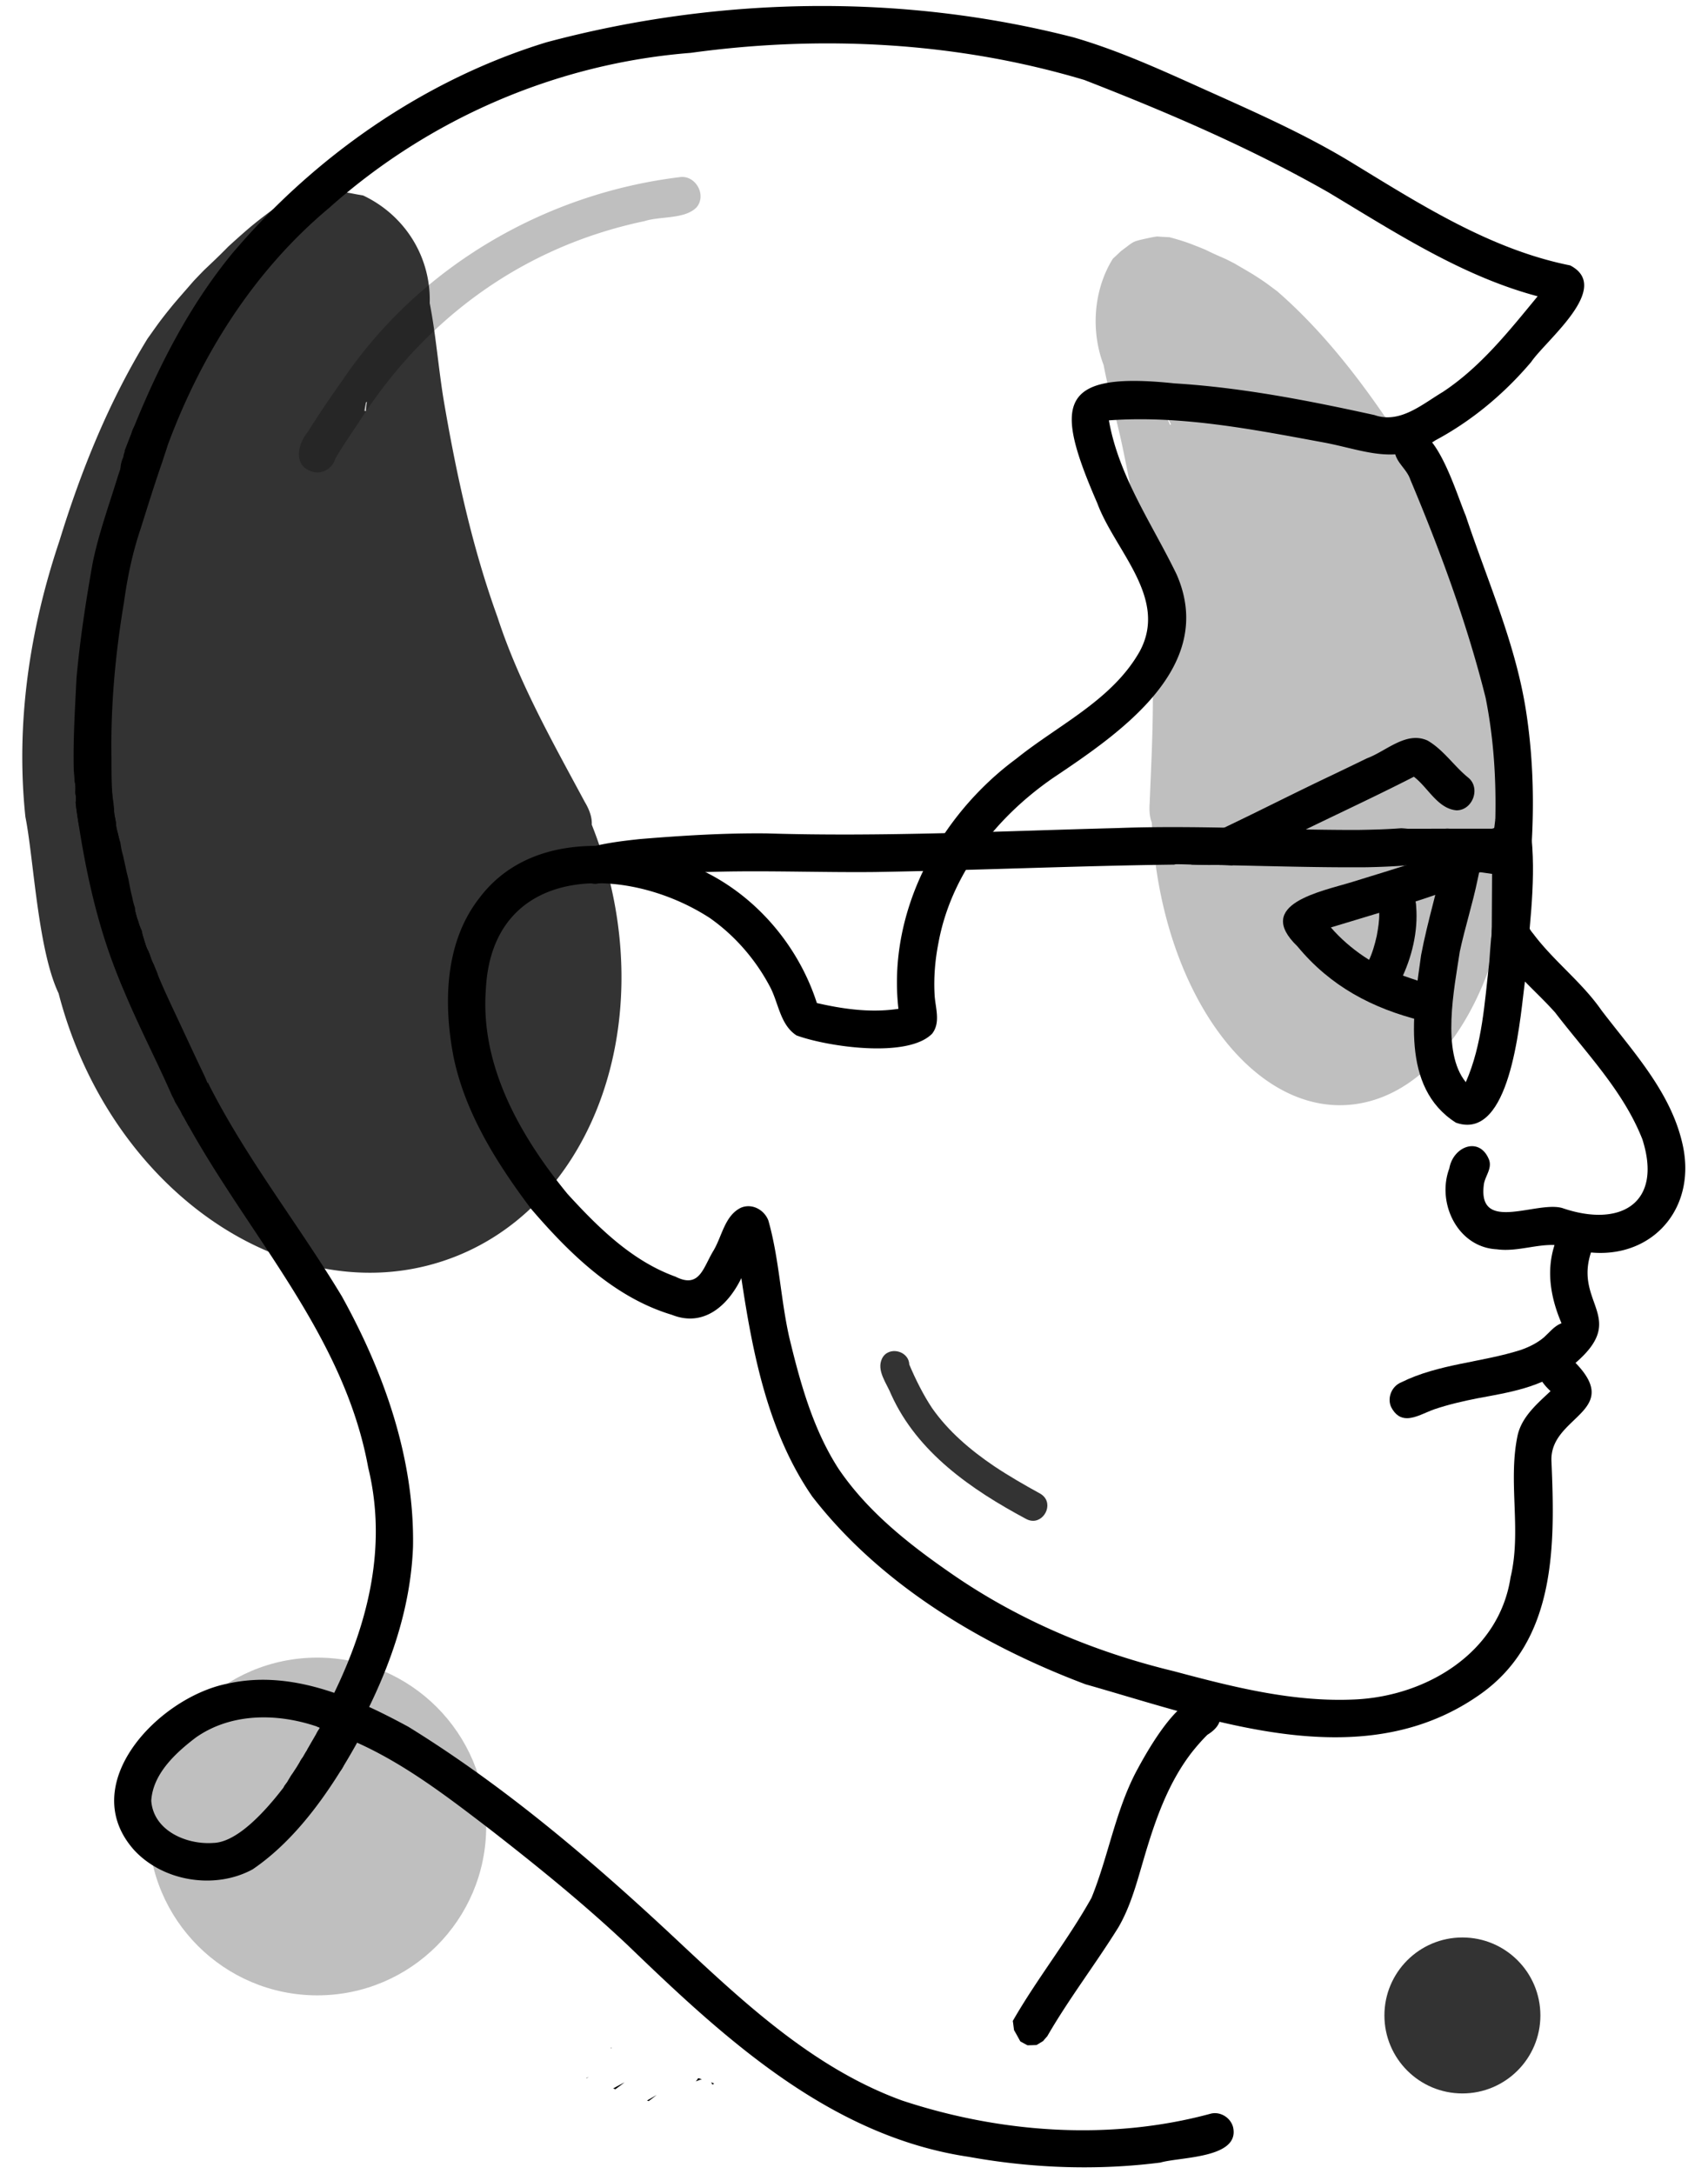 <svg xmlns="http://www.w3.org/2000/svg" viewBox="0 0 2200 2800" height="182" width="143" xml:space="preserve" role="img" aria-labelledby="svgProfile"><title id="svgProfile">Josh Crain Illustration</title><defs><clipPath id="a" clipPathUnits="userSpaceOnUse"><path d="M1054.79 228.261h419.22v854.469h-419.22z"/></clipPath><clipPath id="b" clipPathUnits="userSpaceOnUse"><path d="M283.078 168.268h400.346v288.488H283.078Z"/></clipPath><clipPath id="c" clipPathUnits="userSpaceOnUse"><path d="M143.202 1601.43H470.05v326.85H143.202Z"/></clipPath><clipPath id="d" clipPathUnits="userSpaceOnUse"><path d="M1337.49 1871.85h151.21v151.2h-151.21z"/></clipPath><clipPath id="e" clipPathUnits="userSpaceOnUse"><path d="M14.802 184.519h623.137V1264.93H14.802Z"/></clipPath><clipPath id="f" clipPathUnits="userSpaceOnUse"><path d="M846.293 1300.12h172.367v169.63H846.293Z"/></clipPath><clipPath id="g" clipPathUnits="userSpaceOnUse"><path d="M70.25-6.896h1569.63V2094.46H70.25Z"/></clipPath></defs><g style="opacity:.25" clip-path="url(#a)" transform="matrix(1.333 0 0 1.333 0 0)"><path class="fill-fore" style="fill-opacity:1;fill-rule:nonzero;stroke:none" d="M0 0c.298-.253.612-.485.93-.702-.974-1.96-2.038-3.885-3.12-5.81-.265-.01-.535-.024-.802-.04C-1.863-4.602-.926-2.344 0 0Zm328.814 347.11c14.374 154.358-51.187 292.538-146.438 308.632C87.13 671.84-1.728 559.76-16.102 405.402a456.25 456.25 0 0 1-1.474-21.135c-1.804-4.435-2.733-10.699-2.086-18.988 2.257-55.818 5.554-111.802.242-167.458-4.203-59.752-14.322-118.454-26.4-176.176-5.566-26.666-13.245-52.761-18.366-79.614-2.285-5.936-4.116-12.28-5.423-18.988-5.924-30.364.19-61.157 14.437-83.762 1.053-.98 2.114-1.935 3.17-2.915 1.74-1.611 3.405-3.329 5.205-4.824 2.312-1.753 4.64-3.445 6.929-5.233a44.696 44.696 0 0 1 4.012-2.723c.62-.318 1.24-.61 1.876-.894 2.812-.995 5.685-1.687 8.553-2.318.239-.05.477-.101.711-.152 1.28-.278 2.56-.566 3.834-.838.684-.142 1.36-.293 2.038-.43.835-.182 1.677-.348 2.52-.515v-.005c.13-.025.257-.045.389-.06.516-.091 1.032-.167 1.545-.243a84.487 84.487 0 0 1 1.943-.258l2.9.197h.004c.973.066 1.943.132 2.908.192.973.056 1.943.111 2.916.162.966.045 1.935.09 2.905.121.703.172 1.406.354 2.105.54.703.183 1.403.37 2.102.566 1.132.324 2.264.647 3.397.98.588.167 1.176.349 1.764.526.588.177 1.176.353 1.764.535.512.157 1.029.323 1.541.485 1.001.318 1.998.647 3 .985.429.147.862.293 1.29.45.398.131.792.273 1.18.414.589.207 1.169.424 1.749.641a223 223 0 0 1 3.325 1.258c1.1.425 2.21.859 3.314 1.293.063.026.13.046.198.081.493.192.985.384 1.478.581a183.542 183.542 0 0 1 2.38.96c.441.177.874.349 1.311.53.914.37 1.828.743 2.741 1.117a885 885 0 0 0 3.977 1.924c.584.283 1.164.556 1.748.834l.767.363c.556.268 1.124.526 1.68.788.386.182.771.359 1.16.536a736.467 736.467 0 0 0 3.901 1.743c2.254.99 4.51 1.975 6.767 2.975 1.49.727 2.976 1.475 4.458 2.233.087.04.17.085.254.126 1.394.717 2.793 1.445 4.183 2.172 1.212.717 2.432 1.434 3.651 2.142.219.136.433.257.656.389l5.463 3.182c.532.308 1.064.621 1.589.934.739.425 1.474.864 2.209 1.299.107.06.214.12.314.187.448.262.897.53 1.342.798.004.005.008.01.016.015.545.318 1.089.646 1.63.975.544.338 1.084.682 1.624 1.02.29.182.58.364.866.55a273.1 273.1 0 0 1 7.596 4.985c.394.269.791.537 1.184.81.437.298.87.606 1.307.919.437.308.875.616 1.308.93.437.312.87.626 1.303.949 1.589 1.167 3.17 2.349 4.747 3.53.58.43 1.152.865 1.728 1.289.775.58 1.554 1.157 2.329 1.728 38.247 33.202 72.16 74.724 102.866 119.409 40.166 55.393 72.76 120.06 91.854 192.542 6.05 32.783 28.064 102.396 27.898 142.16a457.44 457.44 0 0 1 2.614 22.186z" transform="translate(1130.57 410.638)"/></g><g style="opacity:.25" clip-path="url(#b)" transform="matrix(1.333 0 0 1.333 0 0)"><path class="fill-fore" style="fill-opacity:1;fill-rule:nonzero;stroke:none" d="M0 0c15.417-2.718 26.802 16.983 16.79 29.01C5.517 40.795-18.24 37.496-33.54 42.42c-116.686 24.5-210.828 92.976-275.057 192.72-8.056 12.25-16.497 24.292-23.862 36.97-1.985 7.628-9.492 13.16-17.301 13.16a16.1 16.1 0 0 1-2.506-.193c-20.776-4.202-17.538-25.68-6.804-38.834 10.532-16.614 21.423-33.006 32.9-48.983C-252.441 87.414-130.831 16.013 0 0Z" transform="translate(656.371 171.236)"/></g><g style="opacity:.25" clip-path="url(#c)" transform="matrix(1.333 0 0 1.333 0 0)"><path class="fill-fore" style="fill-opacity:1;fill-rule:nonzero;stroke:none" d="M0 0c0-90.116 73.043-163.174 163.174-163.174 90.111 0 163.174 73.058 163.174 163.174 0 90.111-73.063 163.174-163.174 163.174C73.043 163.174 0 90.111 0 0Z" transform="translate(143.452 1764.856)"/></g><g style="opacity:.8" clip-path="url(#d)" transform="matrix(1.333 0 0 1.333 0 0)"><path class="fill-accent" style="fill-opacity:1;fill-rule:nonzero;stroke:none" d="M0 0c41.618 0 75.356 33.738 75.356 75.356 0 41.618-33.738 75.351-75.356 75.351-41.623 0-75.356-33.733-75.356-75.35C-75.356 33.737-41.623 0 0 0Z" transform="translate(1413.094 1872.097)"/></g><g><g style="opacity:.8" clip-path="url(#e)" transform="matrix(1.333 0 0 1.333 0 0)"><path class="fill-accent" style="fill-opacity:1;fill-rule:nonzero;stroke:none" d="M0 0c-.368.19-.741.382-1.115.569-.559 2.767-1.088 5.524-1.48 8.265.558.02 1.115.06 1.668.132C-.802 5.855-.615 2.824 0 0Zm225.673 432.218c57.331 174.658-11.757 353.152-154.32 398.688-142.56 45.535-304.6-59.139-361.932-233.801a414.46 414.46 0 0 1-7.473-25.481c-20.22-42.45-24.15-131.44-32.09-170.502-9.491-90.155 4.002-180.837 32.846-266.585 20.887-68.05 47.882-134.833 85.18-195.563l2.416-3.386c.598-.836 1.19-1.672 1.788-2.514 1.19-1.677 2.375-3.358 3.576-5.032a320.371 320.371 0 0 1 4.093-5.613c.457-.621.922-1.234 1.386-1.846l.005-.001c.87-1.148 1.754-2.287 2.637-3.422l.008-.012c.113-.143.225-.292.342-.436a506.193 506.193 0 0 1 4.07-5.134c.361-.445.722-.895 1.088-1.34.314-.396.629-.787.95-1.173 1.029-1.27 2.06-2.528 3.102-3.784l.005-.001c.3-.357.606-.715.91-1.073.3-.357.602-.71.909-1.063l.004-.006.068-.079a4.18 4.18 0 0 1 .157-.182l.356-.419c.356-.418.712-.837 1.069-1.25l.005-.001c.318-.371.642-.743.96-1.108.132-.157.264-.31.396-.462.327-.377.654-.76.982-1.132.387-.45.773-.9 1.165-1.345.306-.353.613-.707.924-1.06.056-.062.105-.128.161-.189.808-.932 1.623-1.86 2.436-2.792.588-.67 1.17-1.34 1.758-2.017.294-.335.589-.666.882-1.006.293-.34.582-.675.876-1.01l.005-.002c1.604-1.845 3.204-3.685 4.806-5.54 1.59-1.7 3.198-3.393 4.812-5.076l-.001-.005c1.81-1.884 3.63-3.764 5.463-5.631l.005-.001c1.338-1.28 2.678-2.55 4.023-3.821 4.03-3.817 8.065-7.63 12.004-11.538.219-.214.436-.433.65-.647a949.52 949.52 0 0 0 3.16-3.155c1.261-1.271 2.518-2.546 3.78-3.817l.005-.001.005-.001c.738-.673 1.47-1.345 2.21-2.014a705.21 705.21 0 0 1 2.214-2.014l.005-.001.005-.001c.284-.252.567-.509.85-.765a992.783 992.783 0 0 1 4.23-3.798c.537-.478 1.073-.955 1.611-1.428.292-.263.59-.523.883-.782.737-.652 1.469-1.303 2.212-1.947.466-.413.937-.827 1.409-1.237.752-.655 1.503-1.31 2.256-1.96a273.52 273.52 0 0 1 6.476-5.43c.053-.045.107-.091.162-.132.601-.49 1.204-.974 1.807-1.454.07-.069.147-.129.225-.184.337-.272.674-.544 1.012-.81.82-.653 1.64-1.3 2.466-1.95.257-.2.51-.395.769-.591a422.285 422.285 0 0 1 4.645-3.578 285.91 285.91 0 0 1 7.442-5.526l.005-.006c.203-.104.41-.209.62-.309.209-.1.416-.21.624-.315a58.4 58.4 0 0 0 1.24-.627c.52-.26 1.04-.525 1.56-.794.949-.488 1.898-.975 2.846-1.472.868-.452 1.73-.907 2.597-1.364 1.075-.566 2.15-1.133 3.218-1.704 1.13-.597 2.255-1.198 3.38-1.8a167.886 167.886 0 0 1 4.307-1.48c.483-.16.961-.316 1.445-.471 1.148-.34 2.299-.67 3.45-1 3.091-.888 6.189-1.746 9.29-2.615.364-.103.724-.2 1.088-.303 4.361-1.22 8.768-2.366 13.24-3.16a69.812 69.812 0 0 1 3.095-.276c2.355-.02 4.683.067 7.033.267 4.137.412 8.274.686 12.414 1.032 3.299.418 6.508 1.16 9.78 1.743 1.98.35 3.96.675 5.939 1.025 31.48 14.8 55.598 43.728 62.504 80.128a110.204 110.204 0 0 1 1.895 23.919c6.266 32.1 8.549 65.084 14.097 97.276 11.981 69.733 27.209 139.225 51.328 205.94 20.486 63.06 53.29 120.798 84.554 179.046 5.078 8.435 6.913 15.756 6.604 21.694a409.428 409.428 0 0 1 8.546 23.595z" transform="translate(354.685 388.236)"/></g></g><g><g style="opacity:.8" clip-path="url(#f)" transform="matrix(1.333 0 0 1.333 0 0)"><path class="fill-accent" style="fill-opacity:1;fill-rule:nonzero;stroke:none" d="M0 0c13.223 7.785 5.383 26.227-6.973 26.227-2.265 0-4.687-.621-7.16-2.047-52.336-28.04-104.582-64.028-129.82-119.762-4.211-10.777-14.695-23.414-8.863-35.133 6.16-12.187 25.718-7.601 26.238 5.887 5.957 14.183 13.754 29.742 21.945 42.004 15.84 22.683 37.27 40.816 60.043 56.246C-30.18-16.95-15.172-8.363 0 0Z" transform="translate(1005.191 1443.273)"/></g></g><g><g clip-path="url(#g)" transform="matrix(1.333 0 0 1.333 0 0)"><path class="fill-fore" style="fill-opacity:1;fill-rule:nonzero;stroke:none" d="M0 0c-1.05-.434-2.086-.889-3.132-1.349l-.08-.035A27.58 27.58 0 0 1-4.8-2.576C-6.359-3.96-7.835-5.43-9.37-6.834c-.47-.43-.94-.85-1.415-1.263-.389-1.334-.778-2.662-1.086-4.021-.379-1.642-.798-3.263-1.394-4.844-.227-.592-.48-1.162-.732-1.738.181-1.05.363-2.096.54-3.147.06-.369.121-.743.177-1.116.56-.93 1.106-1.87 1.682-2.799.086-.126.167-.258.247-.384.006-.01.016-.02.02-.03 0-.005.006-.005.006-.005l-.334.783.708-1.223a30.007 30.007 0 0 0 2.086-2.843 43.879 43.879 0 0 0 1.525-2.587c.42-.773.804-1.57 1.273-2.313l-.51.798c.606-.945 1.147-1.829 1.622-2.849l-.41.879c.268-.576.627-1.137.965-1.677-.076.116-.146.232-.222.343a40.881 40.881 0 0 0 2.4-4.349c.15-.303.318-.591.49-.879 1.424-2.081 3.424-4.01 4.232-6.415a8.36 8.36 0 0 0 .43-2.137l2.93-5.071-2.814-1.258-.172-.005c42.992-76.75 71.265-162.048 49.796-250.133-23.059-126.79-113.377-221.69-174.1-331.187a14.224 14.224 0 0 0-.555-1.071c-.384-.662-.763-1.329-1.137-2a645.33 645.33 0 0 1-7.612-14.306c4.48-3.41 8.915-6.875 13.27-10.456 5.152-4.249 10.219-8.583 15.27-12.952a332.44 332.44 0 0 0 2.202 4.465c36.39 70.952 86.146 133.856 127.199 202.024C68.092-398.815 97.5-315.725 95.966-230.508 92.778-148.884 57.246-74.376 14.33-5.89a275.232 275.232 0 0 0-4.516 3.46c-.334.258-.667.52-1 .778A93.174 93.174 0 0 0 4.738.243c-.126.06-.252.126-.379.186C2.904.293 1.455.127 0 0Z" transform="translate(303.121 1725.178)"/><path class="fill-fore" style="fill-opacity:1;fill-rule:nonzero;stroke:none" d="M0 0c-99.87-37.658-197.998-96.112-264.02-181.435-42.688-61.808-57.59-138.008-68.516-211.06-12.77 26.423-36.274 47.8-67.062 35.506-55.751-16.72-99.132-59.334-136.164-102.488-33.036-43.951-63.874-92.747-74.972-147.282-9.775-51.306-8.416-110.317 25.12-153.051 46.599-61.935 133.73-58.525 199.59-33.182 59.964 22.332 106.967 74.164 126.47 134.734 25.843 5.916 52.368 9.598 78.806 5.577-10.703-94.036 39.32-186.718 114.055-241.788 40.76-32.824 92.642-56.58 119.167-103.725 27.691-51.483-24.05-97.016-41.063-143.034-41.285-95.066-39.648-127.81 74.513-115.802 65.243 3.995 129.557 16.624 193.295 30.611 24.585 8.658 46.023-10.35 66.031-22.292 36.592-24.145 64.067-58.98 91.677-92.46-73.118-19.427-137.922-61.874-202.22-100.44-75.17-42.841-155.3-77.261-235.859-108.595-122.778-36.728-253.558-43.639-380.24-26.181-129.38 10.148-252.745 63.415-349.499 149.843-73.679 61.622-125.157 144.242-157.683 233.974-.126.323-.253.647-.379.965a190.895 190.895 0 0 0-7.011-.182c-5.85-.05-11.694.076-17.538.278-1.582.055-3.158.131-4.739.222-2.631.04-5.263.03-7.895-.02-.839-.025-1.677-.056-2.516-.086 25.965-68.163 57.5-134.022 103.71-190.598 79.63-94.137 185.753-168.356 304.026-204.585 165.604-44.275 343.184-47.528 509.46-4.753 48.008 13.886 93.288 35.536 138.816 55.838 45.31 20.357 90.672 40.89 133.012 67.041 65.345 39.856 132.129 82.267 208.005 97.456 40.967 21.428-23.074 71.846-37.754 93.35-25.954 30.595-57.105 56.706-92.526 75.674-37.46 25.009-68.49 9.466-107.563 2.116-68.239-12.598-138.397-26.524-207.909-21.418 9.517 54.186 41.835 100.083 65.37 148.702 39.491 89.707-54.964 153.612-119.359 196.836-54.731 37.785-98.708 93.269-110.791 159.795-3.193 16.276-4.556 32.915-3.657 49.488.606 12.502 6.172 26.712-2.324 37.75-23.58 24.18-101.265 12.612-131.042 1.752-16.296-10.512-17.407-32.4-26.303-48.215-13.77-25.742-33.712-48.594-57.64-65.355-81.126-52.574-210.38-52.862-216.295 69.224-5.51 73.916 33.47 141.974 78.822 197.372 29.565 32.379 62.359 64.915 104.416 80.038 23.484 11.982 26.732-8.9 36.84-25.342 8.153-13.745 10.8-33.688 26.368-41.24 10.658-4.56 22.488 1.885 26.52 12.255 10.446 36.648 11.815 75.589 20.18 112.822 10.567 43.906 22.902 88.828 47.619 127.092 27.63 40.825 66.809 72.002 106.947 99.866C-66.112-62.521 7.759-31.394 85.393-12.633c57.59 15.38 116.389 30.378 176.495 27.211 68.678-3.702 137.897-45.72 148.848-117.903 10.815-45.12-2.662-91.814 6.759-136.877 3.955-18.24 18.922-30.839 31.899-43.083-25.913-23.767-10.966-45.993 10.669-65.395-10.134-23.53-14.922-49.038-7.36-74.083 2.177-7.537 3.783-16.372 11.244-20.514 13.184-8.375 31.43 5.446 26.596 20.438-22.418 54.176 35.596 66.88-17.014 112.292 46.205 47.715-25.468 51.377-23.266 95.197 3.465 80.615 4.885 172.681-68.426 224.73-43.3 30.763-91.136 41.826-140.428 41.826C160.446 51.21 75.513 21.382 0 0Z" transform="translate(1048.883 1627.458)"/><path class="fill-fore" style="fill-opacity:1;fill-rule:nonzero;stroke:none" d="M0 0c-14.629-6.895-29.273-4.551-44.068-2.202C-54.318-.581-64.642 1.046-75.088-.4c-37.81-1.884-58.349-44.78-45.842-78.14 3.738-21.468 29.475-31.374 38.477-8.162 2.803 8.284-3.521 15.133-4.991 22.918-4.743 32.697 19.68 28.823 43.86 24.948 11.76-1.884 23.46-3.768 31.728-1.45 55.793 19.256 97.39-4.131 77.468-66.415-18.321-46.578-54.272-83.307-84.317-122.51-19.054-21.388-42.275-39.355-56.606-64.602a58.515 58.515 0 0 1-4.723-10.553h.005v-.01l.005-.015v-.015l.005-.01v-.015l.005-.01v-.031l.005-.01v-.025l.005-.015V-304.567l.006-.01V-304.976l.05.268.328-58.44-.53-.075c1.515-10.562 2.935-21.07 2.829-31.232.247-4.577.454-9.153.611-13.74a4.956 4.956 0 0 0 1.48-2.233 5.149 5.149 0 0 0-.045-3.273 5.238 5.238 0 0 0-1.213-1.92c.94-39.466-1.626-79.099-9.4-117.823-18.003-71.981-44.018-142.427-72.765-210.757-3.612-10.88-15.276-17.331-15.19-29.394-.192-10.744 9.992-19.539 20.655-18.079 22.494 4.32 39.517 62.147 48.074 82.317 20.529 61.824 47.225 121.223 57.823 185.754 9.244 57.156 8.88 115.474 2.334 172.902-1.248 15.397-6.44 32.233 4.915 45.144 19.902 26.687 47.18 46.923 66.248 74.417 30.152 39.537 66.33 78.16 77.928 127.926C118.251-43.805 80.123 3.122 25.124 3.122 17.073 3.122 8.663 2.116 0 0Z" transform="translate(1521.38 1207.532)"/><path class="fill-fore" style="fill-opacity:1;fill-rule:nonzero;stroke:none" d="M0 0c-3.965-8.956.636-20.003 9.633-23.726 36.38-18.069 77.725-19.2 115.868-31.435 7.96-2.818 15.705-6.617 22.186-12.093 5.31-4.748 9.835-10.832 16.595-13.487l-.441.152c9.698-4.233 21.907 1.52 24.509 11.87 4.076 14.068-10.072 21.595-18.422 30.04C145.64-18.861 113.484-13.956 83.57-8.39 69.567-5.622 55.54-2.4 42.007 2.157 33.18 5.263 23.72 10.86 15.344 10.86 9.513 10.86 4.206 8.15 0 0Z" transform="translate(1344.19 1359.496)"/><path class="fill-fore" style="fill-opacity:1;fill-rule:nonzero;stroke:none" d="M0 0c-48.048-11.886-88.525-33.329-120.374-71.896-42.507-40.896 23.034-52.973 52.954-62.212 23.514-7.305 47.129-14.336 70.44-22.272 9.911-2.859 19.186-8.607 29.546-9.491 9.865 0 18.104 8.238 18.104 18.104.111 12.497-10.739 17.099-20.832 20.14-38.723 14.194-78.462 25.438-117.893 37.47 18.033 20.868 44.063 38.603 69.86 46.6C-9.047-40.387.152-37.012 9.623-34.91c4.486.995 8.542 4.425 10.82 8.32C27.916-14.668 17.808.73 4.865.73 3.277.73 1.647.5 0 0Z" transform="translate(1374.05 986.317)"/><path class="fill-fore" style="fill-opacity:1;fill-rule:nonzero;stroke:none" d="M0 0c-8.961-5.016-11.416-17.064-6.072-25.595C-2.293-33.34.086-41.674 1.955-50.06c1.349-7.32 2.632-14.755 2.414-22.226-1.535-4.44-3.015-9.143-1.475-13.891-.156.778-.313 1.556-.474 2.339l-.152 2.217c2.157-26.54 37.027-22.367 37.804 2.94 2.006 24.438-4.238 49.559-14.931 71.467-2.898 6.149-9.558 9.658-16.178 9.658C5.833 2.445 2.711 1.66 0 0Z" transform="translate(1328.344 954.478)"/><path class="fill-fore" style="fill-opacity:1;fill-rule:nonzero;stroke:none" d="M0 0c-53.726-34.132-41.209-107.937-33.677-161.8 6.41-33.89 16.881-66.824 23.786-100.618 1.99-6.95 3.385-14.765 6.608-21.438 1.707.106 3.42.212 5.127.298 3.47.177 6.95.237 10.42.414 1.718.091 3.446.207 5.168.243.702.01 1.41-.01 2.117-.03.576-.016 1.151-.03 1.732-.026 2.218.01 4.435.05 6.653-.025.904-.03 1.803-.157 2.703-.283.535-.076 1.065-.177 1.596-.273 1.434 5.84-.4 12.154-3.567 17.407-3.369 10.153-5.475 20.792-7.713 31.233-4.824 23.408-12.194 46.205-17.21 69.567-5.309 35.395-18.124 96.986 5.81 126.158 16.078-36.542 18.139-77.291 22.735-116.47.475-7.53 1.081-15.063 1.723-22.6v-.01l.005-.014v-.016l.005-.015.005-.015.005-.02.005-.015.005-.015.005-.016.005-.015v-.015l.005-.015.005-.015.005-.015v-.015l.005-.016v-.015l.005-.015v-.015l.006-.01v-.025l.005-.015v-.01l.005-.016v-.025l.005-.01v-.015l.005-.015V-178.697l.005-.015v-.015l.005-.015v-.015l.005-.015v-.016l.005-.01v-.03l.005-.01v-.015l.005-.015V-178.894l.005-.015v-.025l.005-.015v-.015l.005-.01v-.031l.005-.015v-.01l.005-.015v-.025l.005-.01V-179.107l.005-.015v-.01l.005-.015V-179.172l.006-.01v-.025l.005-.015v-.025l.005-.01v-.041l.005-.015v-.061l.005-.015v-.06l.005-.01v-.031l.005-.01v-.025l.005-.01v-.025l.005-.01v-.016l.005-.01v-.015l.005-.015v-.015l.005-.016v-.015l.005-.015v-.015l.005-.015v-.015l.005-.015v-.031l.005-.015v-.03l.005-.01v-.031l.005-.01v-.075l.005-.016V-180.05l.005-.016V-180.126l.005-.01V-180.172l.006-.015v-.025l.005-.015v-.015l.005-.016v-.015l.005-.015v-.03l.005-.015v-.016l.005-.015v-.01l.005-.015v-.03l.005-.015v-.041l.005-.015v-.061l.005-.015v-.065l.005-.015v-.041l.005-.015v-.035l.005-.016v-.02l.005-.01v-.025l.005-.01v-.01l.005-.016v-.025l.005-.015v-.025l.005-.01v-.015l.006-.016v-.025l.005-.01v-.01l.005-.015V-181.036l.005-.01v-.015l.005-.015v-.01l.005-.015.005-.015v-.015l.005-.016v-.015l.005-.015v-.015l.005-.01v-.015l.005-.015v-.016l.005-.01v-.015l.005-.01v-.015l.005-.015.005-.01v-.016l.005-.015v-.01l.005-.015v-.015l.005-.015.006-.015v-.01l.005-.016v-.015l.005-.01.005-.015v-.01l.005-.01v-.015l.005-.01v-.01l.005-.01v-.016l.005-.01v-.01l.005-.015v-.01l.005-.015v-.01l.005-.016v-.015l.005-.01v-.015l.005-.01v-.031l.005-.01v-.025l.005-.015V-181.833l.005-.01V-182.218l.046.242.02-3.177c2.278-26.12 4.682-52.267 3.344-78.458-7.678-26.252 29.131-37.668 35.228-10.507 4.218 45.19-3.107 90.723-6.284 135.816C62.551-106.639 55.474 2.005 10.972 2.02 7.537 2.02 3.895 1.374 0 0Z" transform="translate(1406.836 1084.803)"/><path class="fill-fore" style="fill-opacity:1;fill-rule:nonzero;stroke:none" d="M0 0c-2.632-9.416 3.051-19.766 12.583-22.307 15.467-4.127 31.51-6.031 47.402-7.744 40.744-3.384 81.675-5.915 122.581-5.51 112.868 3.49 225.75-2.238 338.577-5.138 47.24-1.788 94.48-.677 141.721.43 30.359.712 60.713 1.424 91.071 1.374 14.003-.243 28.04-.576 42.012-1.652l.697.045h-.035.07c.117.01.228.015.344.02l.08.007c2.413.151 4.816.368 7.22.67 2.45.303 4.9.672 7.36.86 2.712.211 5.42.221 8.137.282 1.273.03 2.53.08 3.789.08.545 0 1.086-.01 1.631-.035.04 0 .08 0 .121.005h.005a5.267 5.267 0 0 0 3.248-1.09 51.07 51.07 0 0 0 2.779.03c3.01-.061 6.02-.298 9.021-.536 3.405.202 6.804.445 10.209.616 1.475.076 2.955.127 4.435.177 2.915 3.668 4.46 8.396 3.789 13.25-2.905 16.32-15.508 15.417-28.515 17.897-22.277 3.814-44.912 4.915-67.471 5.415-43.674.348-87.333-.96-130.997-1.854-6.127-.313-12.26-.379-18.392-.348-4.814-.081-9.633-.157-14.447-.218-2.192-.06-4.385-.12-6.572-.192-4.571-.136-9.158-.323-13.734-.298a7.073 7.073 0 0 0-2.223.37c-96.33 1.212-192.633 5.54-288.978 7.152-22.357.232-44.735-.03-67.112-.293C162.684.788 104.942.11 47.574 7.93c-10.128.868-19.989 3.869-29.965 5.268C9.669 13.2 2.238 8.011 0 0Z" transform="translate(558.056 840.837)"/><path class="fill-fore" style="fill-opacity:1;fill-rule:nonzero;stroke:none" d="M0 0c.217-.01.434-.025.646-.04L0 .005V0Z" transform="translate(1383.42 802.214)"/><path class="fill-fore" style="fill-opacity:1;fill-rule:nonzero;stroke:none" d="m0 0 .258.015C.172.015.086.01 0 0Z" transform="translate(1354.81 800.338)"/><path class="fill-fore" style="fill-opacity:1;fill-rule:nonzero;stroke:none" d="m0 0-2.405-.045C-7.213-.136-12.017-.273-16.82-.42-28.485-21-1.677-28.242 14.599-35.91 49.25-52.418 83.428-69.896 118.12-86.333a4869.422 4869.422 0 0 0 34.728-16.755c18.68-6.87 37.88-26.585 58.636-17.124 15.472 9.016 25.605 24.837 39.441 35.97 11.957 10.053 4.031 31.354-11.476 31.425-18.317-1.52-27.642-22.2-41.28-32.455-42.745 21.908-86.52 41.724-129.436 63.283C53.393-14.4 38.057-6.809 22.514.348 15.018-.05 7.506-.076 0 0Z" transform="translate(1168.019 835.806)"/><path class="fill-fore" style="fill-opacity:1;fill-rule:nonzero;stroke:none" d="M0 0c-.313-.556-.621-1.116-.93-1.677-1.702-3.102-3.394-6.203-5.177-9.259a366.249 366.249 0 0 1-.773-5.82 86.857 86.857 0 0 0-.43-3.05C15.999-60.53 46.064-98.087 68.75-138.811c16.205-39.997 22.903-82.888 42.836-121.294 10.865-20.296 52.584-97.364 78.7-64.344 1.924 2.854 2.773 5.835 2.985 9.184.586 8.79-5.784 14.78-12.522 18.922-4.834 4.764-9.29 9.86-13.589 15.109-24.226 30.384-37 67.678-47.816 104.517-6.683 22.65-12.638 45.826-24.595 66.41C72.674-74.76 46.912-41.34 26.01-5.056c-.454.496-.889 1.006-1.323 1.496-.874.99-1.753 1.99-2.561 3.036-.197.126-.389.252-.586.384l-.046.029-.07.041.07-.041-.12.077c-1.749 1.1-3.506 2.202-5.305 3.228l-.515.287c-1.374.026-2.748.081-4.122.127h.091c-1.55.05-3.096.096-4.642.1C4.587 2.476 2.293 1.238 0 0Zm179.833-331.92c-1.348-.47-2.808-.6-4.228-.63 1.45.07 2.865.277 4.228.63z" transform="translate(985.962 1972.57)"/><path class="fill-fore" style="fill-opacity:1;fill-rule:nonzero;stroke:none" d="m0 0 .086.45C-1.51-.025-3.066-.586-4.581-1.344c-3.592-1.808-6.39-4.637-8.209-7.976-6.683-3.854-10.588-12.163-8.607-19.756 1.313-6.036 5.157-9.628 9.88-12.032l.394.015c1.717.091 3.445.207 5.168.243.702.01 1.409-.01 2.116-.03.576-.016 1.152-.031 1.733-.026 2.217.01 4.435.05 6.652-.025.904-.03 1.804-.157 2.703-.283.843-.121 1.672-.293 2.51-.445a6.4 6.4 0 0 0 1.243-.267c.823-.117 1.677-.298 2.38-.718 1.191-.702 2.106-1.651 2.535-2.995a5.118 5.118 0 0 0 .232-1.894C26.595-44.346 33.162-31.86 26.833-19.56c2.02 10.72-6.198 19.448-15.856 21.12L0 0Z" transform="translate(1430.225 842.748)"/><path class="fill-fore" style="fill-opacity:1;fill-rule:nonzero;stroke:none" d="M0 0c.07 0 .141-.005.212-.01-.025.005-.05.005-.076.01H0Z" transform="translate(1439.51 801.127)"/><path class="fill-fore" style="fill-opacity:1;fill-rule:nonzero;stroke:none" d="M0 0c-.136.08-.273.162-.41.247-.196.086-.398.172-.6.258l-.091.03A7.61 7.61 0 0 0 0 0Z" transform="translate(1442.65 800.18)"/><path class="fill-fore" style="fill-opacity:1;fill-rule:nonzero;stroke:none" d="M0 0c-133.452-19.822-235.398-113.721-328.864-203.848-42.507-40.178-88.035-77.028-134.184-112.918-40.436-30.944-81.256-62.404-127.956-83.403-25.09 45.144-57.802 93.052-100.946 122.365-36.238 19.755-86.09 11.906-114.267-18.307-57.49-63.869 23.691-148.09 89.945-161.092 61.232-13.83 121.97 12.976 174.837 41.693 91.612 56.555 174.595 126.93 253.23 200.206 66.97 62.632 136.098 129.011 223.78 160.89C30.5-23.003 136.068-15.325 233.1-41.506c9.446-2.849 19.7 3.308 22.271 12.649C262.53 1.626 204.433-.051 185.178 5.536c-24.353 3.107-48.933 4.612-73.528 4.612C74.214 10.148 36.743 6.658 0 0Zm-746.818-405.185c-19.544 14.841-41.593 35.148-43.113 61.122 2.106 28.909 34 42.613 59.813 40.76 37.491-.738 88.156-79.362 105.447-110.62a183.477 183.477 0 0 0-4.683-1.688l-.56-.247-.187-.005c-16.367-5.542-33.86-8.764-51.18-8.764-23.181 0-46.054 5.763-65.537 19.442z" transform="translate(936.085 2084.059)"/><path class="fill-fore" style="fill-opacity:1;fill-rule:nonzero;stroke:none" d="M0 0c-1.985-4.137-1.803-8.193-.57-12.093.575-.702 1.085-1.435 1.63-2.192-.025.03-.05.06-.075.096.212-.293.414-.586.621-.88.243-.287.495-.555.692-.888.248-.404.44-.798.657-1.197.212-.354.43-.708.636-1.066-.156.273-.313.545-.474.818.358-.596.727-1.177 1.08-1.783-.161.273-.318.546-.474.818.343-.596.697-1.182 1.045-1.773.061-.106.122-.207.182-.313.172-.293.344-.586.51-.884.288-.47.586-.92.87-1.379a.067.067 0 0 1 .014-.02c.005 0 .01-.01.016-.015h-.005c.09-.142.176-.283.262-.43-.07.127-.146.253-.222.374.945-1.237 1.793-2.536 2.622-3.849.5-.763 1.01-1.515 1.5-2.283-.167.268-.338.53-.51.798a148.34 148.34 0 0 0 1.096-1.682c.01-.015.02-.025.025-.04.01-.016.02-.026.025-.041a80.671 80.671 0 0 0 .42-.657c-.101.157-.202.319-.303.475 1-1.576 1.924-3.197 2.914-4.779-.106.162-.212.329-.318.496.849-1.349 1.627-2.728 2.47-4.082.08-.131.162-.257.243-.384l.01-.01c.005-.01.01-.015.01-.025a.04.04 0 0 0 .02-.02l-.344.803.718-1.238a29.911 29.911 0 0 0 2.07-2.829 42.977 42.977 0 0 0 1.526-2.586c.42-.773.804-1.57 1.273-2.313l-.51.798c.606-.945 1.147-1.829 1.622-2.85l-.41.88c.253-.54.581-1.066.9-1.571l-.081.126c.182-.288.358-.581.535-.874a18.693 18.693 0 0 1 4.642-2.222c18.963-13.937 40.457 11.8 23.302 28.01-4.172 5.581-9.314 10.274-12.588 16.492-4.773 7.137-8.8 16.195-17.775 18.68-1.541.43-3.112.636-4.678.636C9.74 11.053 2.854 6.814 0 0Z" transform="translate(275.187 1737.865)"/><path class="fill-fore" style="fill-opacity:1;fill-rule:nonzero;stroke:none" d="M0 0c-.035.07-.076.136-.116.207C-.076.137-.036.071 0 0Z" transform="translate(281.92 1714.479)"/><path class="fill-fore" style="fill-opacity:1;fill-rule:nonzero;stroke:none" d="M0 0v.005C-.03.06-.066.11-.096.167-.066.11-.03.055 0 0Z" transform="translate(280.137 1717.412)"/><path class="fill-fore" style="fill-opacity:1;fill-rule:nonzero;stroke:none" d="m0 0-.227.39L0 0Z" transform="translate(280.364 1717.025)"/><path class="fill-fore" style="fill-opacity:1;fill-rule:nonzero;stroke:none" d="M0 0c-.03.045-.066.086-.101.131C-.071.086-.035.045 0 0Z" transform="translate(281.51 1715.161)"/><path class="fill-fore" style="fill-opacity:1;fill-rule:nonzero;stroke:none" d="m0 0 89.884-.035L91.02-9.35l7.653.056-4.657 16.83-61.51.703L0 0Z" transform="translate(1353.907 800.77)"/><path class="fill-fore" style="fill-opacity:1;fill-rule:nonzero;stroke:none" d="M0 0c-.217-.611-.52-1.197-.839-1.763-.52-.91-1.04-1.818-1.545-2.743C-3.39-6.344-4.4-8.183-5.551-9.94c-.202-.313-.41-.621-.612-.93a16.092 16.092 0 0 0-1.015-2.343c-1.616-2.97-3.465-5.82-5.173-8.734-.207-.354-.419-.707-.636-1.061a25.636 25.636 0 0 0-.515-1.349c-.53-1.293-1.197-2.56-1.88-3.773-.1-.177-.196-.354-.302-.53-17.7-40.421-38.755-79.428-54.106-120.864-15.149-46.346-24.241-94.435-36.122-141.67a308.026 308.026 0 0 1-2.9-21.267c.273-2.172.284-4.38.031-6.562a23.332 23.332 0 0 0-.475-2.732c.046-.496.086-.985.126-1.47.288-3.557-.106-7.027-.894-10.437.01-.287.016-.57.01-.858-.035-2.632-.116-5.345-.661-7.946-.798-29.95 1.192-60.121 2.621-89.879 3.34-37.092 8.997-73.952 15.503-110.61 5.733-28.615 15.816-56.125 24.353-83.978 4.571-14.053 9.43-26.13 13.148-40.118.819-9.244 8.608-16.8 18.1-16.79 9.865 0 18.103 8.238 18.103 18.103-.368 8.451-3.859 16.397-6.273 24.414-7.38 21.205-14.053 42.643-20.777 64.071-8.006 23.499-13.027 47.806-16.391 72.376-8.325 49.634-12.866 99.764-11.962 150.121.025 16.119-.09 32.359 2.309 48.326.11 1.551.212 3.107.368 4.663.127 1.258.344 2.485.606 3.712-.01-.03-.015-.055-.02-.08.01.055.026.116.036.171.04.167.075.339.11.506.354 1.646.627 3.303.87 4.97.116 1.43.212 2.844.45 4.33.252 1.56.681 3.106 1.1 4.636.622 2.49 1.142 5.001 1.895 7.461.227.743.49 1.475.752 2.208.091.47.172.94.248 1.409.379 2.576.798 5.132 1.389 7.673.414 1.798 1.035 3.571 1.328 5.39-.192-1.233-.383-2.46-.58-3.693.833 5.32 2.197 10.446 3.268 15.705l.621 3.238c-.232-1.223-.465-2.445-.697-3.673.641 3.425 1.606 6.729 2.39 10.103.206 1.132.419 2.258.65 3.39-.15-.703-.302-1.405-.454-2.107.435 2.218.884 4.4 1.374 6.612-.268-1.212-.535-2.43-.803-3.647.576 2.652 1.06 5.324 1.606 7.986.415 1.743.864 3.46 1.299 5.193.434 2.157.868 4.31 1.48 6.43.328 1.147.717 2.274 1.086 3.405.08 1.45.187 2.895.54 4.344.475 1.945.96 3.86 1.571 5.759a28.256 28.256 0 0 0 1.162 3.026c.621 2.46 1.364 4.465 2.283 6.662.207.465.42.925.627 1.39.03.09.06.187.09.282a114.03 114.03 0 0 0-.495-1.151c.162.384.329.768.5 1.167.016.045.026.086.04.131l-.03-.111c.066.156.137.318.208.48-.071-.167-.142-.329-.212-.495-.02-.071-.04-.147-.066-.223.05.107.1.213.146.324.152.46.314.914.475 1.374.01.09.025.187.036.278-.081-.182-.157-.36-.238-.541.081.182.157.369.238.55.192 1.602.52 3.178.97 4.678.12.404.252.803.393 1.197a89.374 89.374 0 0 0 1.93 6.128c.015.065.035.126.05.186-.07-.186-.14-.373-.212-.56.162.444.314.894.43 1.354-.015-.071-.03-.147-.05-.223.64 2.102 1.54 4.122 2.636 6.062a28.23 28.23 0 0 0 1.142 2.783c.333 1.051.677 2.097 1.025 3.142.88 2.44 1.758 4.577 2.925 6.865 7.183 18.76 15.871 36.895 24.408 55.08 7.718 16.473 15.316 33 23.19 49.397 4.36 8.845 7.462 18.478 11.265 27.47 1.834 3.995 2.395 8.344 1.202 12.684C24.6-2.531 16.614 2.162 8.74 2.162 5.693 2.162 2.662 1.46 0 0Z" transform="translate(181.973 1087.562)"/><path class="fill-fore" style="fill-opacity:1;fill-rule:nonzero;stroke:none" d="M0 0c-.136-.48-.268-.96-.404-1.44.167.576.338 1.142.515 1.693C.076.172.041.086 0 0Z" transform="translate(136.532 898.063)"/><path class="fill-fore" style="fill-opacity:1;fill-rule:nonzero;stroke:none" d="M0 0c-.025-.06-.05-.126-.076-.187.228.43.465.864.717 1.308C.43.748.212.374 0 0Z" transform="translate(134.77 892.499)"/><path class="fill-fore" style="fill-opacity:1;fill-rule:nonzero;stroke:none" d="M0 0c0 .005.005.015.005.025L.081.89C.055.591.025.299 0 0Z" transform="translate(110.094 781.561)"/><path class="fill-fore" style="fill-opacity:1;fill-rule:nonzero;stroke:none" d="M0 0a.417.417 0 0 0-.02-.076C.086.212.187.5.293.788.197.525.096.263 0 0Z" transform="translate(140.717 912.813)"/><path class="fill-fore" style="fill-opacity:1;fill-rule:nonzero;stroke:none" d="m0 0-.288-1.243c.126.5.248.995.379 1.485L0 0Z" transform="translate(138.315 905.125)"/><path class="fill-fore" style="fill-opacity:1;fill-rule:nonzero;stroke:none" d="M0 0c-13.396-4.183-15.922-17.215-10.456-28.944 1.08-8.481 7.36-15.599 15.942-16.847 14.361-2.298 24.723 13.526 19.07 26.297-.79 2.277-1.604 4.53-2.285 6.85C20.124-4.819 12.624.681 4.731.682 3.156.682 1.567.462 0 0Z" transform="translate(129.602 470.62)"/><path class="fill-fore" style="fill-opacity:1;fill-rule:nonzero;stroke:none" d="M0 0c-24.03-55.343-36.435-114.858-44.861-174.403a81.29 81.29 0 0 0-.339-3.45c.344-2.36.38-4.759.106-7.128a23.536 23.536 0 0 0-.474-2.732c.04-.49.086-.98.126-1.47.288-3.556-.106-7.027-.894-10.431.01-.288.015-.576.01-.864-.025-1.93-.076-3.9-.318-5.834.171-.748.374-1.49.606-2.233 5.45-14.503 27.873-14.417 33.364 0 1.4 3.05 1.445 6.405 1.43 9.688.58 7.325 1.59 14.604 2.667 21.873.136 1.975.288 3.95.464 5.92-.11-1.243-.217-2.48-.328-3.723.202 2.359.318 4.708.556 7.067.121 1.238.338 2.45.596 3.657a.035.035 0 0 1-.008-.013l.013.048v.01c.01.03.02.066.025.101.036.167.07.334.111.506.349 1.646.627 3.303.87 4.97.11 1.43.206 2.844.444 4.33.252 1.56.682 3.106 1.106 4.636.424 1.723.808 3.45 1.253 5.173 4.258 24.797 9.612 49.448 16.477 73.644.369 1.47.763 2.92 1.228 4.37.075.236.156.469.232.701a596.803 596.803 0 0 0 3.187 10.492 571.783 571.783 0 0 1 1.854 4.874 28.746 28.746 0 0 0 .854 2.95 88.597 88.597 0 0 0 1.935 6.128c.015.065.03.126.05.192-.07-.187-.141-.38-.212-.566.162.444.313.894.43 1.354-.016-.071-.036-.147-.051-.218.641 2.102 1.54 4.122 2.632 6.062.333.945.712 1.87 1.146 2.778.334 1.051.672 2.097 1.026 3.142.909 2.531 1.818 4.728 3.046 7.113.97 2.41 1.97 4.814 3.005 7.193C38.865.202 27.57 10.972 16.16 10.972 9.886 10.972 3.576 7.719 0 0Z" transform="translate(118.287 953.518)"/><path class="fill-fore" style="fill-opacity:1;fill-rule:nonzero;stroke:none" d="m0 0-.015-.177c.05.101.096.202.146.303.122.359.238.718.354 1.076A35.007 35.007 0 0 0 0 0Z" transform="translate(71.112 760.97)"/><path class="fill-fore" style="fill-opacity:1;fill-rule:nonzero;stroke:none" d="M0 0v-.03l.227.687c.015.1.036.207.056.313C.192.647.096.323 0 0Z" transform="translate(71.065 750.608)"/><path class="fill-fore" style="fill-opacity:1;fill-rule:nonzero;stroke:none" d="M0 0a.417.417 0 0 1-.02-.076C.08.212.187.5.293.788.197.525.096.263 0 0Z" transform="translate(140.723 912.812)"/><path class="fill-fore" style="fill-opacity:1;fill-rule:nonzero;stroke:none" d="M0 0c-.08-.369-.167-.732-.253-1.101.006.005.006.01.01.02.107.445.223.884.339 1.324C.066.162.03.08 0 0Z" transform="translate(138.312 905.124)"/><path class="fill-fore" style="fill-opacity:1;fill-rule:nonzero;stroke:none" d="M0 0c-6.693-5.168-8.643-14.174-5.46-21.6l2.182-3.778c0-.005.005-.01.01-.015.197-.263.399-.52.596-.783-.02.04-.04.08-.056.121l.06-.126c.046-.056.087-.116.132-.172.096-.222.197-.444.298-.667.45-.853.904-1.687 1.394-2.54.197-.344.43-.662.627-1.006.086-.182.171-.368.252-.555l.162-.273a.616.616 0 0 0-.015.05c.01-.02.02-.04.03-.065 0-.01.005-.02.01-.03l8.315-14.397c3.192-3.455 6.92-5.91 11.805-6.612a16.93 16.93 0 0 1 3.415-.136c1.666-.01 3.374.227 4.9.681 2.247.676 4.138 1.648 5.847 2.926l-.028-.016a13.901 13.901 0 0 1 .878.692c0-.005-.005-.005-.005-.01.298.248.586.505.87.773a25.99 25.99 0 0 1 1.97 2.036c.974 1.116 1.666 2.43 2.232 3.793-.308-.606-.616-1.217-.92-1.829-.434-.641-.863-1.283-1.298-1.924v.005a15.397 15.397 0 0 1-.404-.404 18.321 18.321 0 0 1 2.93 4.94c.172.424.323.859.46 1.298l.136.405c-.035-.092-.066-.187-.1-.283.49 1.626.757 3.338.757 5.107 0 5.894-2.94 11.203-7.41 14.527-.03.06-.066.121-.097.177-.11.222-.217.45-.328.672.015-.046.03-.086.046-.126-.016.025-.03.05-.04.075.01-.025.024-.05.04-.08.065-.193.136-.39.202-.587-.005 0-.005.006-.01.006-.122.328-.238.646-.364.964-.13.266-.26.532-.392.797l.367-.731a49.695 49.695 0 0 1-1.688 3.9l-.848 1.646c.11-.217.222-.434.328-.656a48.176 48.176 0 0 1-1.5 2.753c-.06.1-.116.197-.177.293a23.94 23.94 0 0 1-1.369 2.834c-.465.828-1.03 1.61-1.56 2.389-.042.058-.084.12-.126.18h-.002c.364-.543.733-1.086 1.097-1.63a34.615 34.615 0 0 1-1.677 2.268c.035-.056.076-.116.116-.171-.045.06-.086.126-.131.186.086-.126.172-.247.252-.373.152-.223.304-.445.45-.662-.343.49-.692.964-1.035 1.444l-.062.076a.718.718 0 0 1 .041-.045c-.232.313-.454.631-.682.955l-.03.045c-3.45 4.597-8.885 6.976-14.346 6.976C7.143 3.708 3.217 2.49 0 0Zm13.31-19.76a18.663 18.663 0 0 1-5.621-6.608c.179.357.359.714.54 1.07h-.005l1.303 1.925-.005-.005c.51.581 1.02 1.157 1.53 1.738.581.51 1.157 1.02 1.738 1.53l-.005-.004c.172.12.348.237.525.353z" transform="translate(298.776 1718.182)"/><path class="fill-fore" style="fill-opacity:1;fill-rule:nonzero;stroke:none" d="M0 0c.111-.136.222-.273.333-.414-.03.05-.06.096-.096.141C.152-.172.066-.07-.02.025-.015.02-.01.01 0 0Z" transform="translate(324.902 1713.887)"/><path class="fill-fore" style="fill-opacity:1;fill-rule:nonzero;stroke:none" d="M0 0c.01-.015.025-.03.04-.045C0 0-.03.045-.06.09L0 0Z" transform="translate(325.154 1713.604)"/><path class="fill-fore" style="fill-opacity:1;fill-rule:nonzero;stroke:none" d="M0 0a.717.717 0 0 1 .015-.015L-.08.126l-.015.015C-.06.096-.03.045 0 0Z" transform="translate(325.235 1713.475)"/><path class="fill-fore" style="fill-opacity:1;fill-rule:nonzero;stroke:none" d="M0 0c.197-.384.389-.763.586-1.152C.237-.455-.111.242-.464.94-.305.621-.153.31 0 0Z" transform="translate(331.085 1703.383)"/><path class="fill-fore" style="fill-opacity:1;fill-rule:nonzero;stroke:none" d="M0 0c.045-.08.086-.167.126-.253-.01.026-.015.05-.025.076-.04.081-.086.167-.126.248C-.015.05-.005.025 0 0Z" transform="translate(332.797 1699.413)"/><path class="fill-fore" style="fill-opacity:1;fill-rule:nonzero;stroke:none" d="M0 0c.04-.086.086-.167.126-.252A4.59 4.59 0 0 0-.06.177L0 0Z" transform="translate(332.898 1699.235)"/><path class="fill-fore" style="fill-opacity:1;fill-rule:nonzero;stroke:none" d="M0 0h.003A3.987 3.987 0 0 1 0 0Z" transform="translate(296.033 1692.149)"/><path class="fill-fore" style="fill-opacity:1;fill-rule:nonzero;stroke:none" d="M0 0c-.106.212-.207.42-.303.626-.142.278-.288.556-.43.839 0 .005 0 .005-.004.005C-.49.98-.247.49 0 0Z" transform="translate(296.842 1690.537)"/><path class="fill-fore" style="fill-opacity:1;fill-rule:nonzero;stroke:none" d="M0 0c-.04.076-.076.152-.116.227C-.081.152-.04.076 0 0Z" transform="translate(296.958 1690.306)"/><path class="fill-fore" style="fill-opacity:1;fill-rule:nonzero;stroke:none" d="M0 0a15.02 15.02 0 0 0-.258-.662c.04.086.086.172.132.258h-.005l.181.53A.958.958 0 0 0 0 0Z" transform="translate(339.455 1677.138)"/><path class="fill-fore" style="fill-opacity:1;fill-rule:nonzero;stroke:none" d="M0 0c.04-.046.076-.086.116-.127a79.86 79.86 0 0 1-.121.142L0 0Z" transform="translate(307.328 1672.322)"/><path class="fill-fore" style="fill-opacity:1;fill-rule:nonzero;stroke:none" d="M0 0c-.101.116-.202.232-.303.344C-.202.227-.101.116 0 0Z" transform="translate(307.642 1671.965)"/><path class="fill-fore" style="fill-opacity:1;fill-rule:nonzero;stroke:none" d="M0 0c.131-.146.278-.308.44-.49l-.455.515L0 0Z" transform="translate(307.359 1672.272)"/><path class="fill-fore" style="fill-opacity:1;fill-rule:nonzero;stroke:none" d="M0 0c-.05.06-.101.116-.151.177a1.023 1.023 0 0 0-.051.055C-.136.154-.07.08 0 0Z" transform="translate(307.596 1672.017)"/><path class="fill-fore" style="fill-opacity:1;fill-rule:nonzero;stroke:none" d="m0 0 .074-.084-.327.377C-.167.192-.086.096 0 0Z" transform="translate(307.849 1671.728)"/><path class="fill-fore" style="fill-opacity:1;fill-rule:nonzero;stroke:none" d="m0 0-.226.255L0 0Z" transform="translate(308.15 1671.39)"/><path class="fill-fore" style="fill-opacity:1;fill-rule:nonzero;stroke:none" d="M0 0Z" transform="translate(307.777 1671.809)"/><path class="fill-fore" style="fill-opacity:1;fill-rule:nonzero;stroke:none" d="m0 0-.251.284L0 0Z" transform="translate(308.12 1671.42)"/><path class="fill-fore" style="fill-opacity:1;fill-rule:nonzero;stroke:none" d="m0 0-.117.132L0 0Z" transform="translate(308.238 1671.288)"/><path class="fill-fore" style="fill-opacity:1;fill-rule:nonzero;stroke:none" d="M0 0c-.212-.177-.43-.344-.652-.51.142.08.278.161.42.242.136.137.272.278.414.415C.122.096.06.045 0 0Z" transform="translate(333.944 1669.725)"/><path class="fill-accent" style="fill-opacity:1;fill-rule:nonzero;stroke:none" d="M0 0a771.98 771.98 0 0 1 9.35-5.354A737.576 737.576 0 0 1 1.611.556 200.85 200.85 0 0 1 0 0Z" transform="translate(625.195 2029.662)"/><path class="fill-accent" style="fill-opacity:1;fill-rule:nonzero;stroke:none" d="M0 0c.096-.056.197-.106.293-.162 3.53-1.985 7.112-3.89 10.719-5.733a362.784 362.784 0 0 1-5.673 4.284A644.526 644.526 0 0 0 2.111.783C1.41.52.702.263 0 0Z" transform="translate(592.518 2017.984)"/><path class="fill-accent" style="fill-opacity:1;fill-rule:nonzero;stroke:none" d="M0 0c1.07.46 2.056.99 2.95 1.581a540.777 540.777 0 0 0-1.94.707A6.773 6.773 0 0 0 0 0Z" transform="translate(687.175 2011.915)"/><path class="fill-accent" style="fill-opacity:1;fill-rule:nonzero;stroke:none" d="M0 0c1.187.364 2.37.722 3.561 1.086-.278.06-.555.131-.838.217-.965.283-1.89.652-2.824 1.005-.738.278-1.475.561-2.208.844A26.95 26.95 0 0 0 0 0Z" transform="translate(674.663 2008.018)"/><path class="fill-accent" style="fill-opacity:1;fill-rule:nonzero;stroke:none" d="M0 0c.818-.465 1.642-.925 2.46-1.384-.465.338-.93.672-1.394 1.01l-.738.5L0 0Z" transform="translate(566.488 2008.075)"/><path class="fill-accent" style="fill-opacity:1;fill-rule:nonzero;stroke:none" d="M0 0c.167.066.328.126.495.192C.091.389-.313.586-.717.788-.475.525-.237.263 0 0Z" transform="translate(590.684 1978.457)"/></g></g></svg>